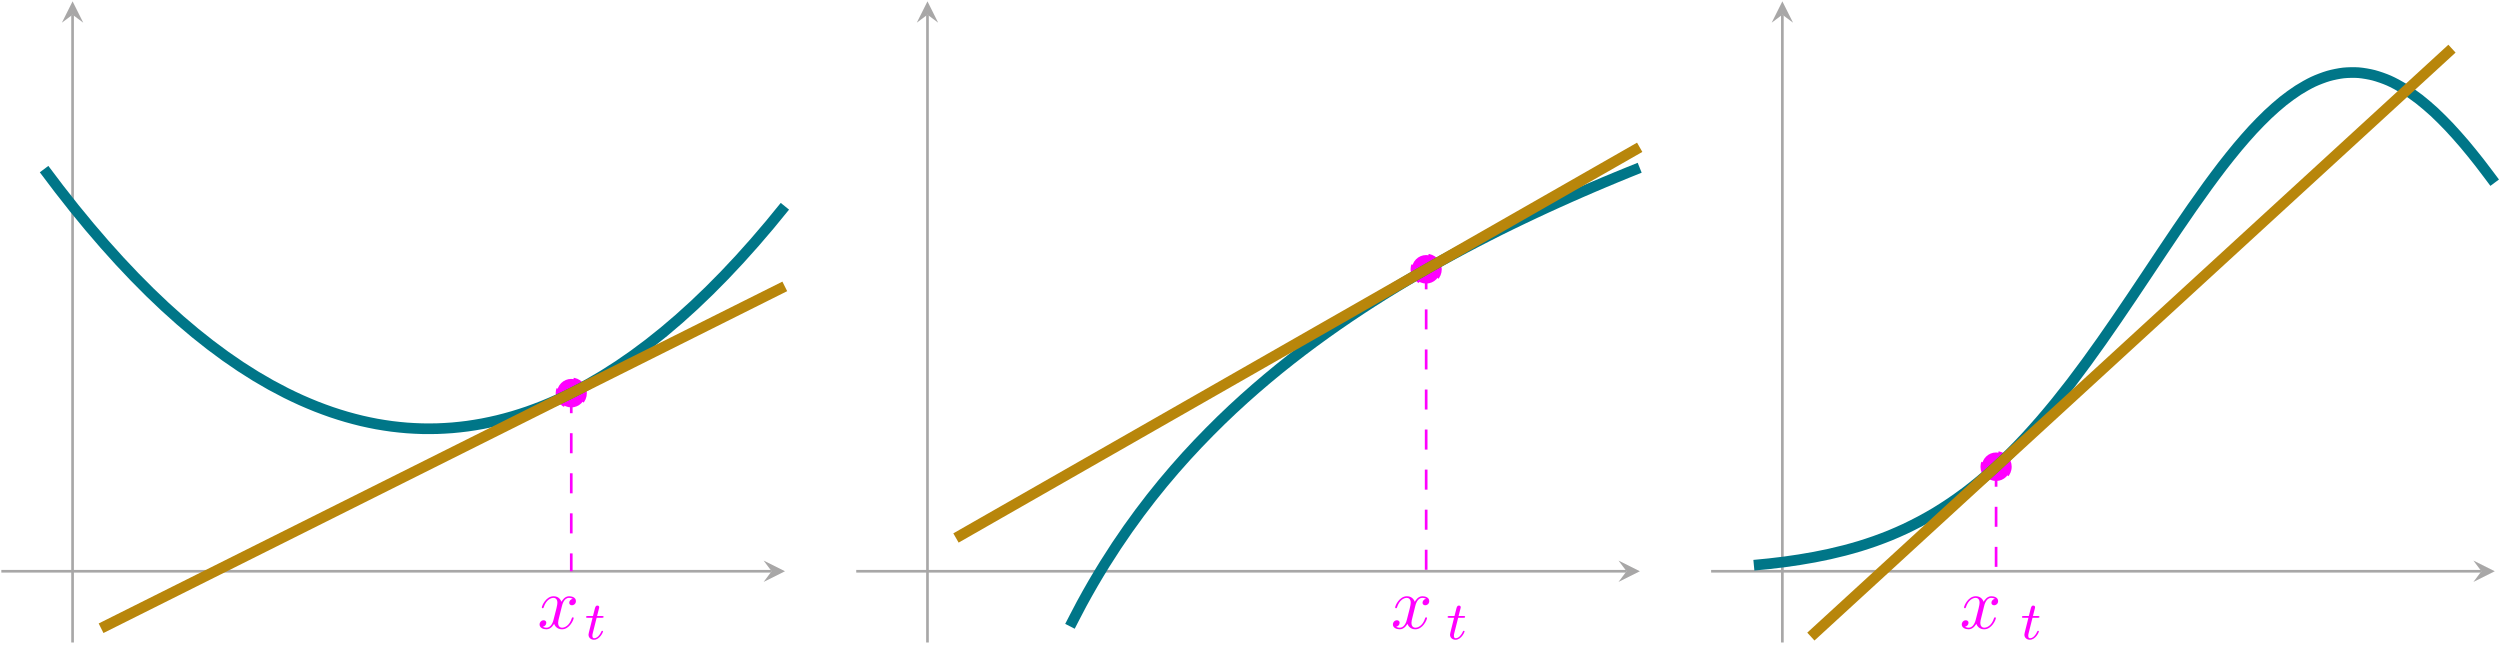 <?xml version='1.0' encoding='UTF-8'?>
<!-- This file was generated by dvisvgm 3.0.3 -->
<svg version='1.1' xmlns='http://www.w3.org/2000/svg' xmlns:xlink='http://www.w3.org/1999/xlink' width='373.03pt' height='99.043pt' viewBox='0 0 373.03 99.043'>
<defs>
<path id='g0-1' d='M3.641-3.292C3.706-3.575 3.957-4.578 4.72-4.578C4.774-4.578 5.036-4.578 5.265-4.436C4.96-4.382 4.742-4.109 4.742-3.848C4.742-3.673 4.861-3.466 5.156-3.466C5.396-3.466 5.744-3.662 5.744-4.098C5.744-4.665 5.101-4.818 4.731-4.818C4.098-4.818 3.717-4.24 3.586-3.989C3.314-4.709 2.725-4.818 2.409-4.818C1.275-4.818 .654-3.412 .654-3.139C.654-3.03 .763-3.03 .785-3.03C.872-3.03 .905-3.052 .926-3.15C1.297-4.306 2.017-4.578 2.387-4.578C2.594-4.578 2.976-4.48 2.976-3.848C2.976-3.51 2.79-2.78 2.387-1.254C2.213-.578 1.831-.12 1.352-.12C1.286-.12 1.036-.12 .807-.262C1.079-.316 1.319-.545 1.319-.85C1.319-1.145 1.079-1.232 .916-1.232C.589-1.232 .316-.948 .316-.6C.316-.098 .861 .12 1.341 .12C2.06 .12 2.453-.643 2.485-.709C2.616-.305 3.008 .12 3.662 .12C4.785 .12 5.406-1.286 5.406-1.559C5.406-1.668 5.308-1.668 5.276-1.668C5.178-1.668 5.156-1.624 5.134-1.548C4.774-.382 4.033-.12 3.684-.12C3.259-.12 3.085-.469 3.085-.839C3.085-1.079 3.15-1.319 3.27-1.798L3.641-3.292Z'/>
<path id='g1-1' d='M1.768-3.184H2.552C2.704-3.184 2.8-3.184 2.8-3.336C2.8-3.448 2.696-3.448 2.56-3.448H1.832L2.12-4.584C2.152-4.704 2.152-4.744 2.152-4.752C2.152-4.92 2.024-5 1.888-5C1.616-5 1.56-4.784 1.472-4.424L1.224-3.448H.456C.304-3.448 .2-3.448 .2-3.296C.2-3.184 .304-3.184 .44-3.184H1.16L.68-1.264C.632-1.064 .56-.784 .56-.672C.56-.192 .952 .08 1.376 .08C2.232 .08 2.72-1.048 2.72-1.144C2.72-1.232 2.648-1.248 2.6-1.248C2.512-1.248 2.504-1.216 2.448-1.096C2.288-.712 1.888-.144 1.4-.144C1.232-.144 1.136-.256 1.136-.52C1.136-.672 1.16-.76 1.184-.864L1.768-3.184Z'/>
</defs>
<g id='page1'>
<path d='M.199 85.238H115.137' stroke='#a8a7a7' fill='none' stroke-width='.399' stroke-miterlimit='10'/>
<path d='M117.13 85.238L113.941 83.644L115.137 85.238L113.941 86.832' fill='#a8a7a7'/>
<path d='M10.829 95.868V2.19' stroke='#a8a7a7' fill='none' stroke-width='.399' stroke-miterlimit='10'/>
<path d='M10.829 .198L9.235 3.386L10.829 2.19L12.423 3.386' fill='#a8a7a7'/>
<path d='M87.365 58.663C87.365 57.489 86.414 56.537 85.239 56.537C84.065 56.537 83.113 57.489 83.113 58.663S84.065 60.789 85.239 60.789C86.414 60.789 87.365 59.837 87.365 58.663ZM85.239 58.663V85.238' fill='magenta'/>
<path d='M87.365 58.663C87.365 57.489 86.414 56.537 85.239 56.537C84.065 56.537 83.113 57.489 83.113 58.663S84.065 60.789 85.239 60.789C86.414 60.789 87.365 59.837 87.365 58.663ZM85.239 58.663V85.238' stroke='magenta' fill='none' stroke-width='.399' stroke-miterlimit='10' stroke-dasharray='2.989 2.989'/>
<g fill='magenta' transform='matrix(.999 0 0 .999 0 99.043)'>
<use x='80.276' y='-5.268' xlink:href='#g0-1'/>
</g>
<g fill='magenta' transform='matrix(1.004 0 0 1.004 0 99.043)'>
<use x='86.903' y='-3.65' xlink:href='#g1-1'/>
</g>
<path d='M6.577 25.231C6.577 25.231 8.207 27.405 8.833 28.217C9.459 29.029 10.463 30.304 11.088 31.083C11.714 31.861 12.718 33.084 13.344 33.829C13.97 34.575 14.974 35.743 15.6 36.456C16.226 37.168 17.23 38.283 17.856 38.963C18.482 39.642 19.486 40.704 20.112 41.35C20.738 41.996 21.742 43.005 22.368 43.618C22.994 44.23 23.998 45.186 24.624 45.765C25.25 46.345 26.254 47.247 26.88 47.793C27.506 48.34 28.51 49.189 29.136 49.702C29.762 50.215 30.766 51.011 31.392 51.49C32.018 51.97 33.022 52.713 33.648 53.16S35.277 54.296 35.903 54.709C36.529 55.122 37.533 55.759 38.159 56.139C38.785 56.519 39.789 57.102 40.415 57.449C41.041 57.796 42.045 58.325 42.671 58.639C43.297 58.953 44.301 59.43 44.927 59.71C45.553 59.991 46.557 60.413 47.183 60.661C47.809 60.908 48.813 61.278 49.439 61.492C50.065 61.706 51.069 62.023 51.695 62.203C52.321 62.384 53.325 62.648 53.951 62.796C54.577 62.944 55.581 63.154 56.207 63.268C56.833 63.383 57.836 63.539 58.462 63.62C59.088 63.702 60.092 63.805 60.718 63.853C61.344 63.901 62.348 63.951 62.974 63.966C63.6 63.981 64.604 63.978 65.23 63.96S66.86 63.885 67.486 63.834C68.112 63.782 69.116 63.673 69.742 63.588C70.368 63.503 71.372 63.34 71.998 63.222C72.624 63.104 73.628 62.888 74.254 62.737S75.884 62.316 76.51 62.132C77.136 61.948 78.14 61.625 78.766 61.407C79.392 61.19 80.395 60.814 81.021 60.563C81.647 60.312 82.651 59.883 83.277 59.599C83.903 59.315 84.907 58.832 85.533 58.515C86.159 58.198 87.163 57.663 87.789 57.312S89.419 56.372 90.045 55.989C90.671 55.605 91.675 54.963 92.301 54.546C92.927 54.129 93.931 53.434 94.557 52.984C95.183 52.534 96.187 51.785 96.813 51.302C97.439 50.818 98.443 50.016 99.069 49.5C99.695 48.983 100.699 48.128 101.325 47.578C101.951 47.028 102.954 46.12 103.58 45.537C104.206 44.954 105.21 43.993 105.836 43.376S107.466 41.745 108.092 41.096C108.718 40.446 109.722 39.378 110.348 38.695C110.974 38.013 111.978 36.891 112.604 36.175C113.23 35.459 114.234 34.285 114.86 33.536C115.486 32.787 117.116 30.777 117.116 30.777' stroke='#007688' fill='none' stroke-width='1.594' stroke-miterlimit='10'/>
<path d='M15.081 93.742C15.081 93.742 16.586 92.99 17.163 92.701C17.741 92.412 18.668 91.949 19.245 91.66C19.823 91.371 20.75 90.908 21.327 90.619C21.905 90.33 22.832 89.867 23.409 89.578C23.987 89.289 24.914 88.826 25.491 88.537C26.069 88.248 26.996 87.785 27.573 87.496C28.151 87.207 29.078 86.744 29.655 86.455C30.233 86.166 31.16 85.703 31.737 85.414C32.315 85.125 33.242 84.662 33.819 84.373C34.397 84.084 35.324 83.621 35.901 83.332C36.479 83.043 37.406 82.58 37.983 82.291C38.561 82.002 39.488 81.539 40.066 81.25C40.643 80.961 41.57 80.498 42.148 80.209C42.725 79.92 43.652 79.457 44.23 79.168C44.807 78.879 45.734 78.416 46.312 78.127C46.889 77.838 47.816 77.375 48.394 77.086C48.971 76.797 49.898 76.334 50.476 76.045C51.053 75.756 51.98 75.293 52.558 75.004C53.135 74.715 54.062 74.252 54.64 73.963C55.217 73.674 56.144 73.211 56.722 72.922C57.299 72.633 58.226 72.17 58.804 71.881C59.381 71.592 60.308 71.129 60.886 70.84C61.463 70.551 62.39 70.088 62.968 69.799C63.545 69.51 64.472 69.047 65.05 68.758C65.628 68.469 66.554 68.006 67.132 67.717C67.71 67.428 68.636 66.965 69.214 66.676C69.792 66.387 70.718 65.924 71.296 65.635C71.874 65.346 72.8 64.883 73.378 64.594C73.956 64.305 74.882 63.842 75.46 63.553C76.038 63.264 76.964 62.8 77.542 62.512C78.12 62.223 79.046 61.76 79.624 61.471C80.202 61.182 81.128 60.718 81.706 60.43C82.284 60.141 83.21 59.678 83.788 59.389C84.366 59.1 85.292 58.636 85.87 58.348C86.448 58.059 87.374 57.596 87.952 57.307C88.53 57.018 89.456 56.554 90.034 56.266C90.612 55.977 91.538 55.514 92.116 55.225C92.694 54.936 93.62 54.472 94.198 54.184C94.776 53.895 95.702 53.432 96.28 53.143C96.858 52.854 97.784 52.39 98.362 52.102C98.94 51.813 99.866 51.35 100.444 51.061C101.022 50.772 101.948 50.308 102.526 50.02C103.104 49.731 104.03 49.268 104.608 48.979C105.186 48.69 106.112 48.226 106.69 47.937C107.268 47.649 108.195 47.186 108.772 46.897C109.35 46.608 110.277 46.144 110.854 45.855C111.432 45.567 112.359 45.104 112.936 44.815C113.514 44.526 114.441 44.062 115.018 43.773C115.596 43.485 117.1 42.733 117.1 42.733' stroke='darkgoldenrod' fill='none' stroke-width='1.594' stroke-miterlimit='10'/>
<path d='M127.76 85.238H242.698' stroke='#a8a7a7' fill='none' stroke-width='.399' stroke-miterlimit='10'/>
<path d='M244.69 85.238L241.502 83.644L242.698 85.238L241.502 86.832' fill='#a8a7a7'/>
<path d='M138.39 95.868V2.19' stroke='#a8a7a7' fill='none' stroke-width='.399' stroke-miterlimit='10'/>
<path d='M138.39 .198L136.796 3.386L138.39 2.19L139.984 3.386' fill='#a8a7a7'/>
<path d='M214.926 40.184C214.926 39.009 213.974 38.057 212.8 38.057C211.626 38.057 210.674 39.009 210.674 40.184C210.674 41.358 211.626 42.31 212.8 42.31C213.974 42.31 214.926 41.358 214.926 40.184ZM212.8 40.184V85.238' fill='magenta'/>
<path d='M214.926 40.184C214.926 39.009 213.974 38.057 212.8 38.057C211.626 38.057 210.674 39.009 210.674 40.184C210.674 41.358 211.626 42.31 212.8 42.31C213.974 42.31 214.926 41.358 214.926 40.184ZM212.8 40.184V85.238' stroke='magenta' fill='none' stroke-width='.399' stroke-miterlimit='10' stroke-dasharray='2.989 2.989'/>
<g fill='magenta' transform='matrix(.999 0 0 .999 0 99.043)'>
<use x='207.729' y='-5.268' xlink:href='#g0-1'/>
</g>
<g fill='magenta' transform='matrix(1.004 0 0 1.004 0 99.043)'>
<use x='214.94' y='-3.65' xlink:href='#g1-1'/>
</g>
<path d='M159.65 93.454C159.65 93.454 160.903 91.008 161.385 90.116C161.866 89.223 162.638 87.851 163.12 87.022C163.601 86.193 164.373 84.914 164.854 84.14C165.336 83.365 166.108 82.167 166.589 81.44C167.071 80.713 167.843 79.586 168.324 78.902C168.806 78.217 169.578 77.154 170.059 76.507C170.541 75.86 171.313 74.853 171.794 74.239C172.275 73.626 173.048 72.669 173.529 72.086C174.01 71.503 174.782 70.594 175.264 70.039C175.745 69.484 176.517 68.614 176.999 68.084C177.48 67.553 178.252 66.725 178.734 66.218C179.215 65.711 179.987 64.916 180.469 64.429C180.95 63.941 181.722 63.173 182.204 62.705C182.685 62.237 183.457 61.503 183.938 61.053C184.42 60.603 185.192 59.897 185.673 59.464C186.155 59.031 186.927 58.35 187.408 57.932C187.89 57.514 188.662 56.856 189.143 56.452C189.625 56.049 190.397 55.413 190.878 55.022S192.132 54.018 192.613 53.64C193.094 53.263 193.867 52.667 194.348 52.301C194.829 51.935 195.601 51.358 196.083 51.004C196.564 50.649 197.336 50.088 197.818 49.744C198.299 49.399 199.071 48.855 199.553 48.521C200.034 48.186 200.806 47.657 201.288 47.331C201.769 47.006 202.541 46.493 203.022 46.176C203.504 45.859 204.276 45.358 204.757 45.05C205.239 44.741 206.011 44.252 206.492 43.951C206.974 43.651 207.746 43.176 208.227 42.883C208.709 42.589 209.481 42.124 209.962 41.838C210.444 41.552 211.216 41.1 211.697 40.821C212.178 40.541 212.951 40.098 213.432 39.825C213.913 39.553 214.685 39.121 215.167 38.855C215.648 38.588 216.42 38.166 216.902 37.906C217.383 37.645 218.155 37.231 218.637 36.976C219.118 36.721 219.89 36.316 220.372 36.067C220.853 35.817 221.625 35.422 222.106 35.177C222.588 34.932 223.36 34.54 223.841 34.3C224.323 34.06 225.095 33.68 225.576 33.446C226.058 33.211 226.83 32.84 227.311 32.609C227.793 32.379 228.565 32.013 229.046 31.787C229.528 31.561 230.3 31.202 230.781 30.981C231.262 30.759 232.035 30.407 232.516 30.19C232.997 29.973 233.769 29.627 234.251 29.413C234.732 29.2 235.504 28.86 235.986 28.65C236.467 28.44 237.239 28.107 237.721 27.9C238.202 27.694 238.974 27.366 239.456 27.164C239.937 26.961 240.709 26.64 241.19 26.441C241.672 26.242 242.444 25.925 242.925 25.729C243.407 25.534 244.66 25.029 244.66 25.029' stroke='#007688' fill='none' stroke-width='1.594' stroke-miterlimit='10'/>
<path d='M142.642 80.273C142.642 80.273 144.146 79.414 144.724 79.084C145.302 78.754 146.228 78.224 146.806 77.894C147.384 77.564 148.31 77.034 148.888 76.704C149.466 76.374 150.392 75.845 150.97 75.515C151.548 75.185 152.474 74.655 153.052 74.325C153.63 73.995 154.556 73.465 155.134 73.135C155.712 72.805 156.638 72.275 157.216 71.945C157.794 71.615 158.72 71.086 159.298 70.756C159.876 70.426 160.802 69.896 161.38 69.566C161.958 69.236 162.884 68.706 163.462 68.376C164.04 68.046 164.966 67.517 165.544 67.187C166.122 66.857 167.048 66.327 167.626 65.997C168.204 65.667 169.13 65.137 169.708 64.807C170.286 64.477 171.212 63.947 171.79 63.617C172.368 63.287 173.294 62.758 173.872 62.428C174.45 62.098 175.376 61.568 175.954 61.238C176.532 60.908 177.459 60.378 178.036 60.048C178.614 59.718 179.541 59.189 180.118 58.859C180.696 58.529 181.623 57.999 182.2 57.669C182.778 57.339 183.705 56.809 184.282 56.479C184.86 56.149 185.787 55.62 186.364 55.29C186.942 54.96 187.869 54.43 188.446 54.1C189.024 53.77 189.951 53.24 190.528 52.91C191.106 52.58 192.033 52.05 192.61 51.72C193.188 51.39 194.115 50.861 194.692 50.531S196.197 49.671 196.774 49.341C197.352 49.011 198.279 48.481 198.856 48.151C199.434 47.821 200.361 47.292 200.939 46.962C201.516 46.632 202.443 46.102 203.021 45.772C203.598 45.442 204.525 44.912 205.103 44.582C205.68 44.252 206.607 43.722 207.185 43.392C207.762 43.062 208.689 42.533 209.267 42.203C209.844 41.873 210.771 41.343 211.349 41.013C211.926 40.683 212.853 40.153 213.431 39.823C214.008 39.493 214.935 38.964 215.513 38.634C216.09 38.303 217.017 37.774 217.595 37.444C218.172 37.113 219.099 36.584 219.677 36.254C220.254 35.924 221.181 35.394 221.759 35.064C222.336 34.734 223.263 34.205 223.841 33.875S225.345 33.015 225.923 32.685C226.5 32.354 227.427 31.825 228.005 31.495C228.583 31.165 229.509 30.636 230.087 30.305C230.665 29.975 231.591 29.446 232.169 29.116C232.747 28.785 233.673 28.256 234.251 27.926C234.829 27.596 235.755 27.066 236.333 26.736C236.911 26.406 237.837 25.877 238.415 25.546C238.993 25.216 239.919 24.687 240.497 24.357C241.075 24.026 242.001 23.497 242.579 23.167C243.157 22.837 244.661 21.977 244.661 21.977' stroke='darkgoldenrod' fill='none' stroke-width='1.594' stroke-miterlimit='10'/>
<path d='M255.32 85.238H370.258' stroke='#a8a7a7' fill='none' stroke-width='.399' stroke-miterlimit='10'/>
<path d='M372.251 85.238L369.063 83.644L370.258 85.238L369.063 86.832' fill='#a8a7a7'/>
<path d='M265.95 95.868V2.19' stroke='#a8a7a7' fill='none' stroke-width='.399' stroke-miterlimit='10'/>
<path d='M265.95 .198L264.356 3.386L265.95 2.19L267.544 3.386' fill='#a8a7a7'/>
<path d='M299.967 69.641C299.967 68.467 299.015 67.515 297.84 67.515C296.666 67.515 295.714 68.467 295.714 69.641C295.714 70.816 296.666 71.767 297.84 71.767C299.015 71.767 299.967 70.816 299.967 69.641ZM297.84 69.641V85.238' fill='magenta'/>
<path d='M299.967 69.641C299.967 68.467 299.015 67.515 297.84 67.515C296.666 67.515 295.714 68.467 295.714 69.641C295.714 70.816 296.666 71.767 297.84 71.767C299.015 71.767 299.967 70.816 299.967 69.641ZM297.84 69.641V85.238' stroke='magenta' fill='none' stroke-width='.399' stroke-miterlimit='10' stroke-dasharray='2.989 2.989'/>
<g fill='magenta' transform='matrix(.999 0 0 .999 0 99.043)'>
<use x='292.697' y='-5.268' xlink:href='#g0-1'/>
</g>
<g fill='magenta' transform='matrix(1.004 0 0 1.004 0 99.043)'>
<use x='300.298' y='-3.65' xlink:href='#g1-1'/>
</g>
<path d='M261.698 84.338C261.698 84.338 263.328 84.184 263.954 84.116C264.58 84.048 265.584 83.93 266.21 83.848C266.836 83.765 267.84 83.619 268.466 83.519C269.092 83.42 270.096 83.25 270.722 83.132C271.348 83.014 272.351 82.811 272.977 82.671C273.603 82.532 274.607 82.291 275.233 82.128C275.859 81.965 276.863 81.686 277.489 81.495C278.115 81.304 279.119 80.973 279.745 80.751C280.371 80.529 281.375 80.151 282.001 79.895C282.627 79.639 283.631 79.199 284.257 78.905C284.883 78.611 285.887 78.108 286.513 77.774C287.139 77.441 288.143 76.878 288.769 76.501C289.395 76.124 290.399 75.48 291.025 75.057C291.651 74.633 292.655 73.921 293.281 73.449C293.907 72.977 294.911 72.178 295.536 71.655C296.163 71.133 297.166 70.256 297.792 69.683C298.418 69.11 299.422 68.15 300.048 67.525C300.674 66.9 301.678 65.857 302.304 65.18C302.93 64.504 303.934 63.375 304.56 62.649C305.186 61.923 306.19 60.721 306.816 59.948C307.442 59.176 308.446 57.899 309.072 57.082C309.698 56.266 310.702 54.917 311.328 54.061C311.954 53.205 312.958 51.8 313.584 50.912C314.21 50.024 315.214 48.573 315.84 47.66C316.466 46.747 317.47 45.262 318.096 44.333C318.722 43.403 319.725 41.899 320.351 40.961C320.977 40.024 321.981 38.51 322.607 37.575C323.233 36.639 324.237 35.14 324.863 34.218C325.489 33.297 326.493 31.832 327.119 30.936C327.745 30.041 328.749 28.624 329.375 27.765S331.005 25.553 331.631 24.743C332.257 23.934 333.261 22.678 333.887 21.93C334.513 21.182 335.517 20.03 336.143 19.355S337.773 17.655 338.399 17.063C339.025 16.47 340.029 15.583 340.655 15.083C341.281 14.582 342.284 13.853 342.91 13.453C343.536 13.052 344.54 12.488 345.166 12.195C345.792 11.901 346.796 11.521 347.422 11.339C348.048 11.157 349.052 10.953 349.678 10.885C350.304 10.816 351.308 10.799 351.934 10.847C352.56 10.896 353.564 11.071 354.19 11.234C354.816 11.398 355.82 11.748 356.446 12.023C357.072 12.299 358.076 12.837 358.702 13.221C359.328 13.605 360.332 14.308 360.958 14.793C361.584 15.277 362.588 16.135 363.214 16.713C363.84 17.291 364.843 18.298 365.469 18.961C366.095 19.624 367.099 20.754 367.725 21.491C368.351 22.228 369.355 23.474 369.981 24.275C370.607 25.075 372.237 27.259 372.237 27.259' stroke='#007688' fill='none' stroke-width='1.594' stroke-miterlimit='10'/>
<path d='M270.203 94.986C270.203 94.986 271.613 93.693 272.155 93.196C272.697 92.699 273.565 91.902 274.107 91.406C274.649 90.909 275.518 90.112 276.059 89.615C276.601 89.119 277.47 88.322 278.012 87.825C278.553 87.328 279.422 86.531 279.964 86.035C280.506 85.538 281.374 84.742 281.916 84.245C282.458 83.748 283.327 82.951 283.868 82.454C284.41 81.957 285.279 81.161 285.821 80.664C286.362 80.167 287.231 79.37 287.773 78.873C288.315 78.376 289.183 77.58 289.725 77.083S291.136 75.79 291.677 75.293C292.219 74.796 293.088 73.999 293.63 73.502C294.171 73.006 295.04 72.209 295.582 71.712C296.124 71.216 296.992 70.418 297.534 69.922C298.076 69.425 298.945 68.628 299.486 68.132C300.028 67.635 300.897 66.838 301.439 66.341C301.98 65.845 302.849 65.048 303.391 64.551C303.933 64.054 304.801 63.258 305.343 62.761C305.885 62.264 306.754 61.467 307.296 60.97C307.837 60.473 308.706 59.677 309.248 59.18C309.789 58.683 310.658 57.886 311.2 57.389C311.742 56.892 312.611 56.096 313.152 55.599C313.694 55.102 314.563 54.306 315.105 53.809C315.646 53.312 316.515 52.515 317.057 52.018C317.599 51.522 318.467 50.725 319.009 50.228C319.551 49.732 320.42 48.934 320.961 48.438C321.503 47.941 322.372 47.144 322.914 46.648C323.455 46.151 324.324 45.354 324.866 44.858C325.408 44.361 326.276 43.564 326.818 43.067C327.36 42.57 328.229 41.774 328.77 41.277C329.312 40.78 330.181 39.983 330.723 39.486C331.264 38.989 332.133 38.193 332.675 37.696C333.217 37.199 334.085 36.402 334.627 35.905S336.038 34.612 336.579 34.115C337.121 33.619 337.99 32.822 338.532 32.325C339.073 31.828 339.942 31.031 340.484 30.535C341.026 30.038 341.894 29.241 342.436 28.744C342.978 28.248 343.847 27.451 344.388 26.954C344.93 26.457 345.799 25.66 346.341 25.164C346.882 24.667 347.751 23.87 348.293 23.374C348.835 22.877 349.703 22.08 350.245 21.583C350.787 21.086 351.656 20.29 352.197 19.793C352.739 19.296 353.608 18.499 354.15 18.002C354.691 17.505 355.56 16.709 356.102 16.212C356.644 15.715 357.513 14.919 358.054 14.422C358.596 13.925 359.465 13.128 360.007 12.631C360.548 12.135 361.417 11.338 361.959 10.841C362.5 10.344 363.369 9.547 363.911 9.051C364.453 8.554 365.863 7.261 365.863 7.261' stroke='darkgoldenrod' fill='none' stroke-width='1.594' stroke-miterlimit='10'/>
</g>
</svg>